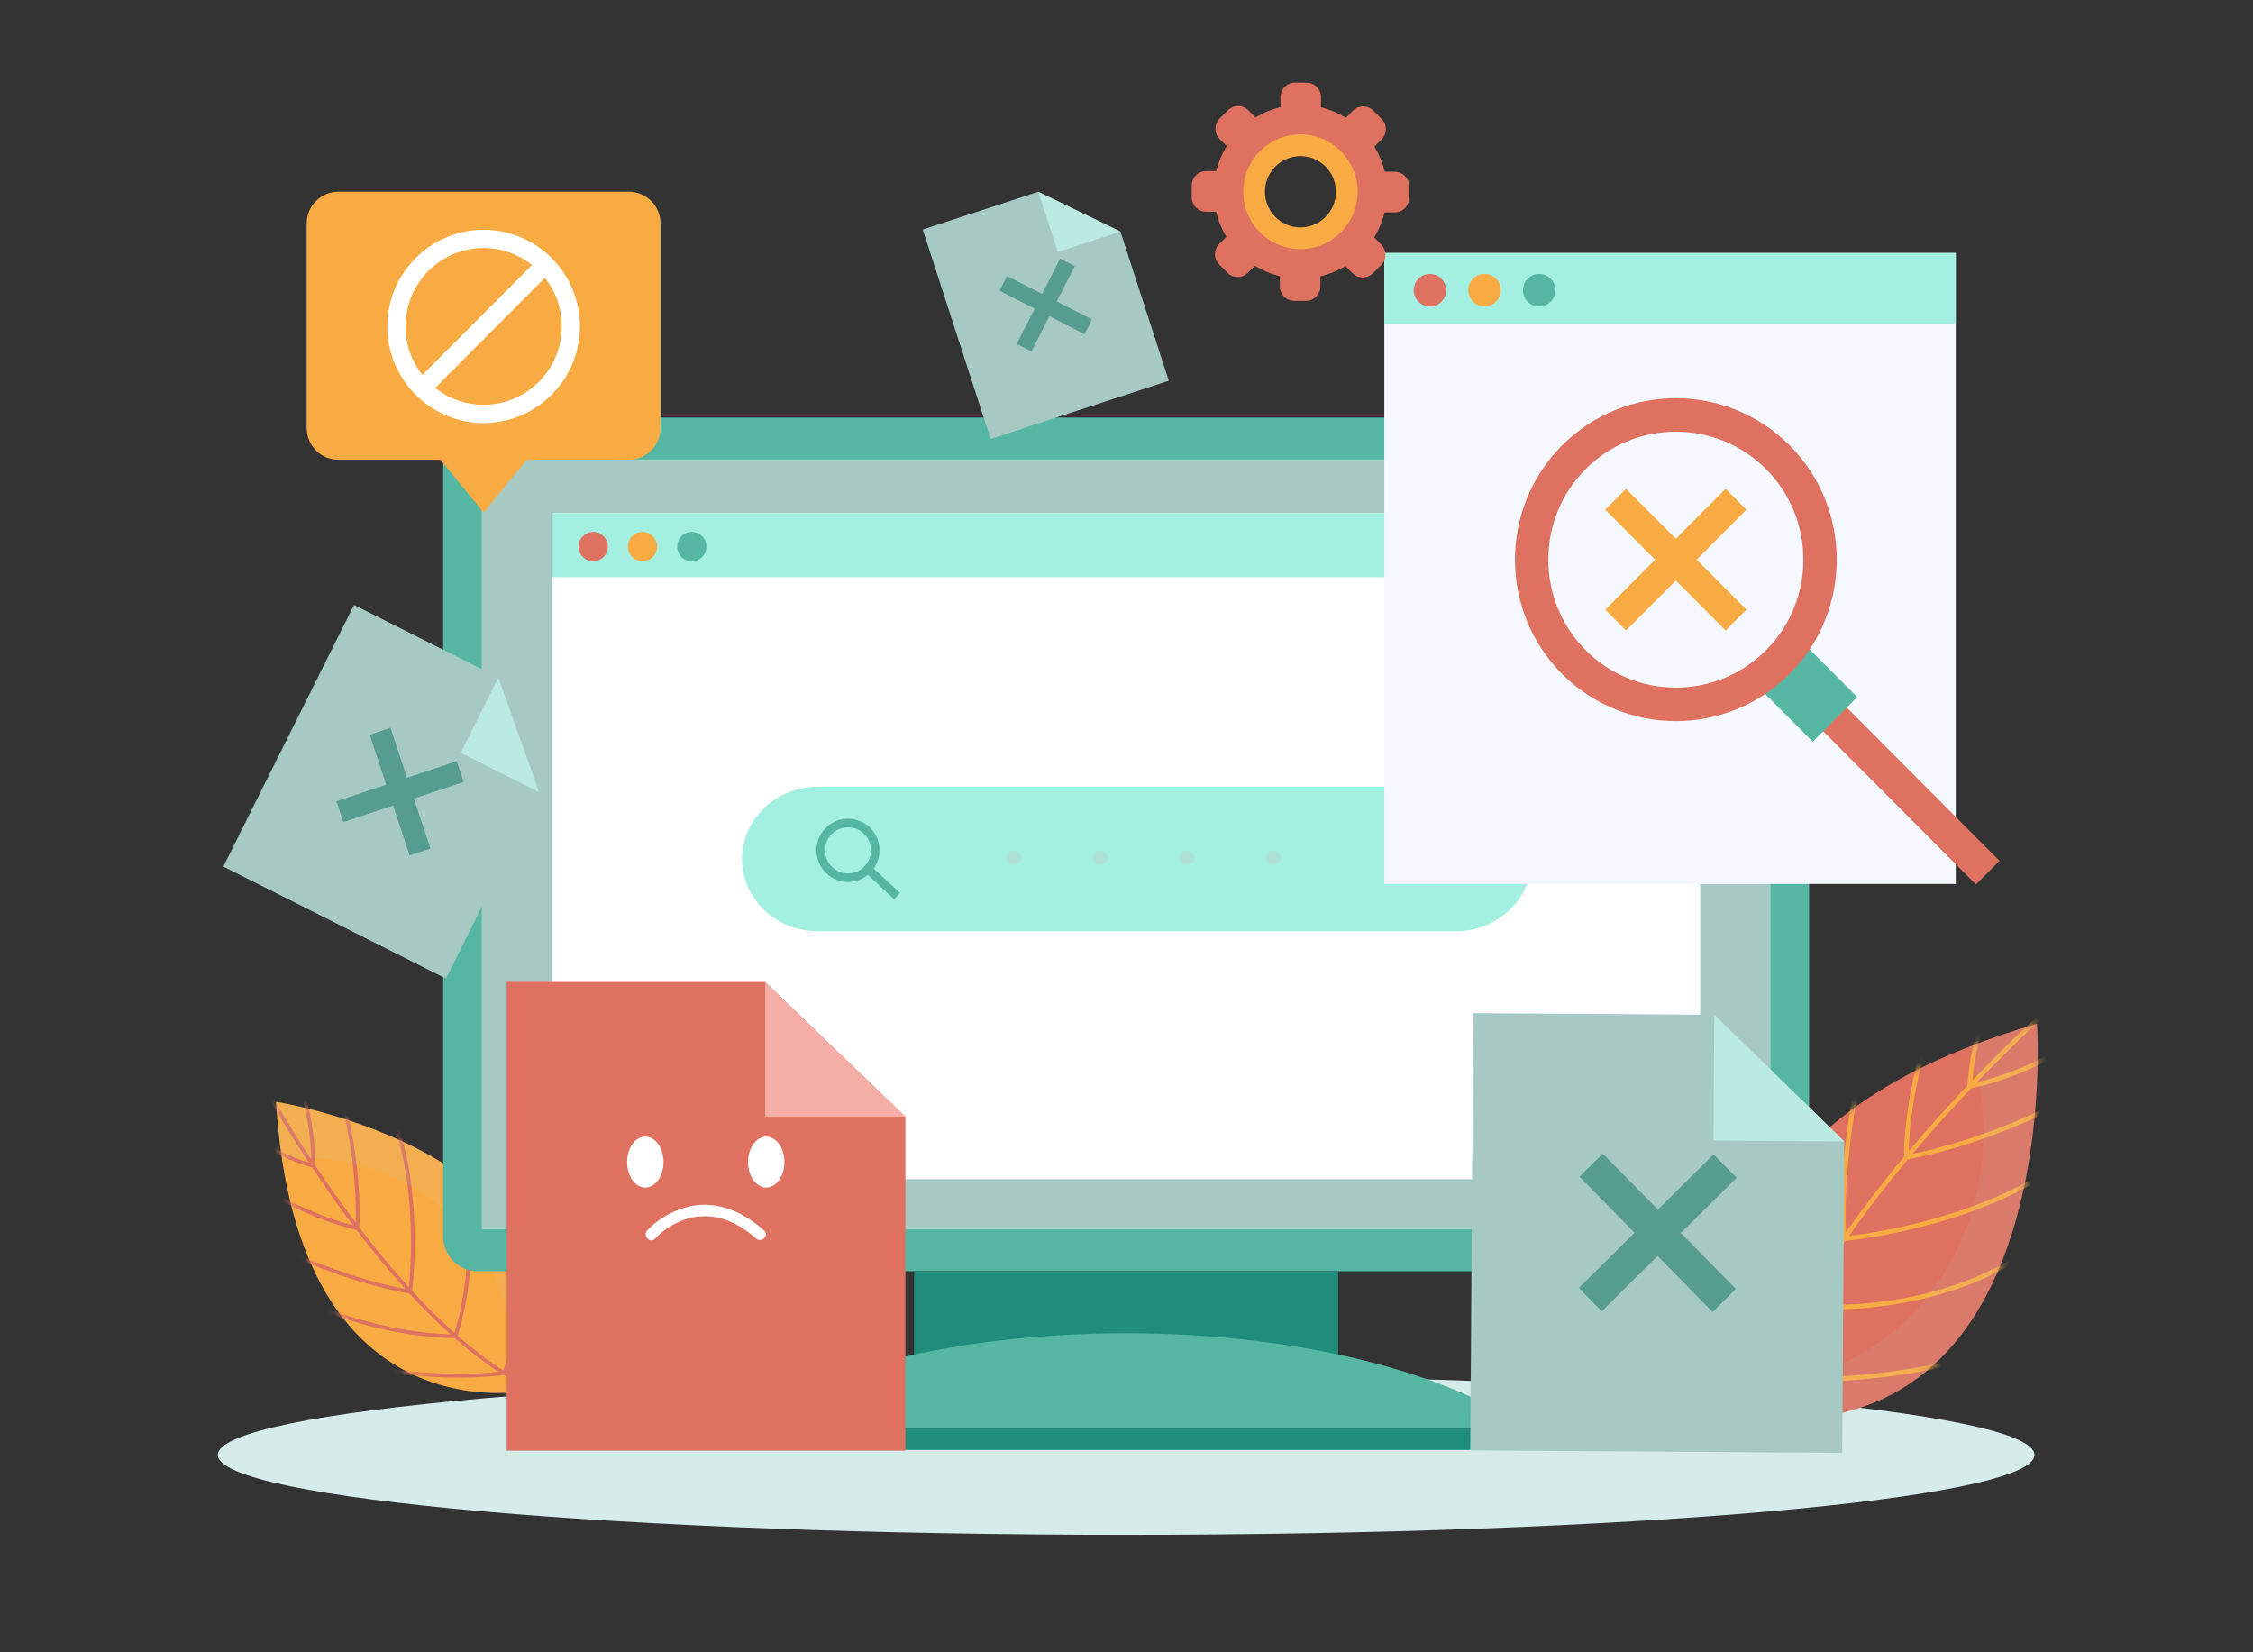 <svg width="300" height="220" viewBox="0 0 300 220" fill="none" xmlns="http://www.w3.org/2000/svg">
<rect x="0" y="0" width="300" height="220" fill="#333333" stroke="none"/>
<path d="M149.951 204.369C216.75 204.369 270.901 199.6 270.901 193.718C270.901 187.835 216.75 183.066 149.951 183.066C83.151 183.066 29 187.835 29 193.718C29 199.6 83.151 204.369 149.951 204.369Z" fill="#D5ECE8"/>
<path d="M234.391 188.88C234.391 188.88 216.419 152.269 271.242 136.309C271.242 136.309 275.061 191.79 234.391 188.88Z" fill="#DE7160"/>
<mask id="mask0_425_3657" style="mask-type:luminance" maskUnits="userSpaceOnUse" x="231" y="136" width="41" height="53">
<path d="M234.392 188.881C234.392 188.881 216.42 152.27 271.243 136.31C271.243 136.31 275.062 191.79 234.392 188.881Z" fill="white"/>
</mask>
<g mask="url(#mask0_425_3657)">
<path d="M278.595 144.832L278.281 144.305C267.443 150.778 257.578 153.051 254.664 153.618C257.378 150.4 260.055 147.452 262.479 144.899C263.568 144.695 271.038 143.139 278.621 137.468L278.255 136.977C271.871 141.75 265.59 143.559 263.231 144.11C268.495 138.617 272.387 135.136 272.503 135.033L272.096 134.573C271.977 134.678 268.003 138.235 262.645 143.837C263.161 136.865 266.573 130.034 266.609 129.964L266.061 129.687C266.024 129.761 262.316 137.178 261.988 144.527C259.559 147.091 256.876 150.049 254.156 153.276C254.351 144.15 258.245 133.457 258.285 133.347L257.71 133.135C257.668 133.249 253.521 144.631 253.533 154.02C250.91 157.167 248.272 160.554 245.805 164.075C245.325 150.929 249.197 137.37 249.238 137.231L248.648 137.061C248.607 137.203 244.546 151.414 245.225 164.91C243.401 167.561 241.681 170.281 240.151 173.026C237.438 158.894 240.935 146.065 240.971 145.935L240.381 145.77C240.343 145.904 236.683 159.304 239.69 173.869C238.19 176.635 236.89 179.418 235.869 182.176C232.4 172.292 231.725 158.136 231.876 157.319L231.272 157.208C231.11 158.093 231.735 172.861 235.543 183.082C234.612 185.756 233.951 188.398 233.644 190.966L234.253 191.039C234.549 188.56 235.181 186.008 236.07 183.426C236.785 183.576 238.85 183.929 242.402 183.929C242.682 183.929 242.973 183.927 243.272 183.923C247.858 183.851 255.597 183.149 266.417 180.215L266.256 179.622C247.806 184.626 238.122 183.199 236.273 182.839C237.299 179.977 238.64 177.08 240.199 174.203C240.692 174.252 241.978 174.356 243.851 174.356C249.749 174.356 261.341 173.307 271.423 166.107L271.066 165.607C258.421 174.637 243.364 173.858 240.52 173.616C242.086 170.78 243.857 167.966 245.744 165.226C247.636 165.033 264.479 163.097 275.699 154.32L275.322 153.837C264.933 161.963 249.628 164.157 246.208 164.557C248.705 160.984 251.384 157.545 254.046 154.356C255.49 154.112 266.444 152.09 278.595 144.832Z" fill="#F9AB43"/>
</g>
<path opacity="0.1" d="M271.243 136.309C268 137.253 265.02 138.272 262.268 139.348C263.454 142.912 264.104 146.764 264.104 150.784C264.104 169.051 250.726 183.859 234.224 183.859C233.698 183.859 233.175 183.843 232.656 183.813C233.451 186.96 234.391 188.88 234.391 188.88C275.062 191.79 271.243 136.309 271.243 136.309Z" fill="#B0D0CA"/>
<path d="M71.383 185.011C71.383 185.011 39.539 192.631 36.758 146.706C36.758 146.706 80.865 153.562 71.383 185.011Z" fill="#F9AB43"/>
<mask id="mask1_425_3657" style="mask-type:luminance" maskUnits="userSpaceOnUse" x="36" y="146" width="37" height="40">
<path d="M71.383 185.011C71.383 185.011 39.539 192.631 36.758 146.706C36.758 146.707 80.865 153.562 71.383 185.011Z" fill="white"/>
</mask>
<g mask="url(#mask1_425_3657)">
<path d="M44.732 142.442L44.263 142.595C47.411 152.264 47.443 160.421 47.37 162.812C45.332 160.107 43.499 157.479 41.929 155.121C41.962 154.229 42.068 148.081 38.972 141.113L38.522 141.313C41.127 147.179 41.432 152.436 41.444 154.389C38.077 149.275 36.042 145.598 35.981 145.488L35.55 145.727C35.611 145.838 37.691 149.594 41.128 154.801C35.761 153.156 31.018 149.261 30.969 149.221L30.655 149.602C30.707 149.645 35.856 153.877 41.551 155.44C43.128 157.805 44.968 160.439 47.013 163.151C39.903 161.375 32.223 156.416 32.143 156.364L31.875 156.778C31.957 156.832 40.132 162.113 47.485 163.772C49.483 166.392 51.668 169.069 53.987 171.632C43.612 169.674 33.683 164.222 33.581 164.166L33.343 164.599C33.447 164.657 43.852 170.373 54.537 172.236C56.289 174.142 58.114 175.976 59.991 177.666C48.447 177.288 39.025 172.26 38.93 172.209L38.696 172.644C38.794 172.697 48.635 177.954 60.569 178.178C62.468 179.849 64.417 181.365 66.395 182.657C58.043 183.628 46.842 181.643 46.229 181.38L46.035 181.835C46.699 182.12 58.37 184.252 67.046 183.075C68.974 184.282 70.926 185.271 72.882 185.968L73.046 185.503C71.158 184.829 69.273 183.879 67.409 182.722C67.653 182.187 68.295 180.627 68.924 177.835C68.974 177.615 69.024 177.386 69.073 177.15C69.829 173.533 70.65 167.326 70.271 158.301L69.778 158.322C70.427 173.712 67.594 181.069 66.985 182.459C64.927 181.144 62.897 179.575 60.92 177.839C61.045 177.46 61.355 176.468 61.687 174.995C62.732 170.359 63.964 161.063 60.114 151.86L59.66 152.051C64.489 163.594 61.211 175.29 60.518 177.482C58.576 175.747 56.687 173.856 54.876 171.885C55.06 170.365 56.528 156.782 51.645 146.404L51.2 146.615C55.72 156.224 54.727 168.643 54.435 171.402C52.08 168.805 49.863 166.088 47.837 163.429C47.904 162.25 48.261 153.282 44.732 142.442Z" fill="#DE7160"/>
</g>
<path opacity="0.1" d="M36.758 146.707C36.922 149.424 37.192 151.947 37.547 154.301C40.548 154.002 43.678 154.176 46.825 154.89C61.124 158.135 70.346 171.281 67.422 184.251C67.329 184.664 67.224 185.072 67.109 185.475C69.713 185.41 71.383 185.012 71.383 185.012C80.865 153.562 36.758 146.707 36.758 146.707Z" fill="#B0D0CA"/>
<path d="M240.896 164.642C240.896 167.186 238.822 169.268 236.286 169.268H63.617C61.081 169.268 59.007 167.186 59.007 164.642V60.228C59.007 57.683 61.081 55.602 63.617 55.602H236.286C238.822 55.602 240.896 57.683 240.896 60.228V164.642Z" fill="#56B6A4"/>
<path d="M235.763 61.176H64.142V163.693H235.763V61.176Z" fill="#A7C9C3"/>
<path d="M178.188 169.268H121.715V183.461H178.188V169.268Z" fill="#1F8D79"/>
<path d="M205.216 191.609C194.888 183.242 174.017 177.521 149.95 177.521C125.883 177.521 105.013 183.242 94.685 191.609H205.216Z" fill="#56B6A4"/>
<path d="M94.684 193.055C95.671 193.055 96.658 193.055 97.645 193.055C100.331 193.055 103.017 193.055 105.703 193.055C109.656 193.055 113.608 193.055 117.561 193.055C122.403 193.055 127.246 193.055 132.089 193.055C137.394 193.055 142.7 193.055 148.004 193.055C153.336 193.055 158.667 193.055 163.999 193.055C168.993 193.055 173.987 193.055 178.981 193.055C183.201 193.055 187.42 193.055 191.64 193.055C194.662 193.055 197.685 193.055 200.706 193.055C202.145 193.055 203.589 193.09 205.028 193.055C205.091 193.053 205.153 193.055 205.214 193.055C207.068 193.055 207.072 190.164 205.214 190.164C204.227 190.164 203.24 190.164 202.253 190.164C199.567 190.164 196.881 190.164 194.195 190.164C190.242 190.164 186.29 190.164 182.337 190.164C177.495 190.164 172.652 190.164 167.809 190.164C162.504 190.164 157.199 190.164 151.894 190.164C146.562 190.164 141.231 190.164 135.899 190.164C130.905 190.164 125.911 190.164 120.917 190.164C116.697 190.164 112.478 190.164 108.258 190.164C105.236 190.164 102.213 190.164 99.192 190.164C97.753 190.164 96.309 190.128 94.87 190.164C94.808 190.165 94.745 190.164 94.684 190.164C92.83 190.164 92.826 193.055 94.684 193.055Z" fill="#1F8D79"/>
<path d="M226.386 68.308H73.512V157.005H226.386V68.308Z" fill="white"/>
<path d="M226.386 68.308H73.512V76.855H226.386V68.308Z" fill="#A3F0E2"/>
<path d="M80.943 72.778C80.943 73.858 80.07 74.734 78.994 74.734C77.917 74.734 77.045 73.858 77.045 72.778C77.045 71.698 77.917 70.822 78.994 70.822C80.07 70.822 80.943 71.698 80.943 72.778Z" fill="#DE7160"/>
<path d="M87.505 72.778C87.505 73.858 86.633 74.734 85.556 74.734C84.48 74.734 83.607 73.858 83.607 72.778C83.607 71.698 84.48 70.822 85.556 70.822C86.633 70.822 87.505 71.698 87.505 72.778Z" fill="#F9AB43"/>
<path d="M94.07 72.778C94.07 73.858 93.197 74.734 92.121 74.734C91.044 74.734 90.172 73.858 90.172 72.778C90.172 71.698 91.044 70.822 92.121 70.822C93.197 70.822 94.07 71.698 94.07 72.778Z" fill="#56B6A4"/>
<path d="M203.968 114.371C203.968 119.657 199.441 123.982 193.909 123.982H108.855C103.322 123.982 98.796 119.657 98.796 114.371C98.796 109.085 103.323 104.76 108.855 104.76H193.909C199.441 104.76 203.968 109.085 203.968 114.371Z" fill="#A3F0E2"/>
<path d="M119.836 118.902L116.346 115.643C116.872 114.895 117.144 114.001 117.111 113.069C117.071 111.944 116.596 110.903 115.775 110.136C114.954 109.369 113.885 108.97 112.764 109.01C111.643 109.051 110.606 109.527 109.842 110.351C109.078 111.175 108.679 112.248 108.72 113.372C108.76 114.497 109.234 115.538 110.055 116.305C110.876 117.072 111.945 117.471 113.066 117.431C113.994 117.397 114.863 117.061 115.569 116.48L119.059 119.739L119.836 118.902ZM110.832 115.468C110.234 114.909 109.889 114.15 109.859 113.332C109.83 112.512 110.12 111.731 110.677 111.131C111.233 110.53 111.99 110.184 112.806 110.155C113.622 110.125 114.401 110.416 114.999 110.975C115.597 111.533 115.942 112.292 115.972 113.111C116.001 113.93 115.711 114.711 115.154 115.312C114.597 115.912 113.841 116.258 113.025 116.288C112.209 116.318 111.43 116.026 110.832 115.468Z" fill="#56B6A4"/>
<path d="M134.969 115.198C135.514 115.198 135.956 114.755 135.956 114.208C135.956 113.661 135.514 113.217 134.969 113.217C134.423 113.217 133.981 113.661 133.981 114.208C133.981 114.755 134.423 115.198 134.969 115.198Z" fill="#AEE1D8"/>
<path d="M146.495 115.198C147.04 115.198 147.482 114.755 147.482 114.208C147.482 113.661 147.04 113.217 146.495 113.217C145.95 113.217 145.508 113.661 145.508 114.208C145.508 114.755 145.95 115.198 146.495 115.198Z" fill="#AEE1D8"/>
<path d="M158.019 115.198C158.565 115.198 159.006 114.755 159.006 114.208C159.006 113.661 158.565 113.217 158.019 113.217C157.474 113.217 157.032 113.661 157.032 114.208C157.032 114.755 157.474 115.198 158.019 115.198Z" fill="#AEE1D8"/>
<path d="M169.544 115.198C170.089 115.198 170.531 114.755 170.531 114.208C170.531 113.661 170.089 113.217 169.544 113.217C168.999 113.217 168.557 113.661 168.557 114.208C168.557 114.755 168.999 115.198 169.544 115.198Z" fill="#AEE1D8"/>
<path d="M260.421 33.685H184.329V117.696H260.421V33.685Z" fill="#F5F9FF"/>
<path d="M260.421 33.685H184.329V43.156H260.421V33.685Z" fill="#A3F0E2"/>
<path d="M192.566 38.638C192.566 39.835 191.599 40.805 190.406 40.805C189.213 40.805 188.246 39.835 188.246 38.638C188.246 37.441 189.213 36.471 190.406 36.471C191.599 36.471 192.566 37.442 192.566 38.638Z" fill="#DE7160"/>
<path d="M199.837 38.638C199.837 39.835 198.87 40.805 197.677 40.805C196.485 40.805 195.518 39.835 195.518 38.638C195.518 37.441 196.485 36.471 197.677 36.471C198.87 36.471 199.837 37.442 199.837 38.638Z" fill="#F9AB43"/>
<path d="M207.109 38.638C207.109 39.835 206.142 40.805 204.949 40.805C203.756 40.805 202.789 39.835 202.789 38.638C202.789 37.441 203.756 36.471 204.949 36.471C206.142 36.471 207.109 37.442 207.109 38.638Z" fill="#56B6A4"/>
<path d="M238.079 86.349L234.937 89.503L263.104 117.769L266.247 114.615L238.079 86.349Z" fill="#DE7160"/>
<path d="M239.056 84.548L233.143 90.482L241.385 98.753L247.298 92.819L239.056 84.548Z" fill="#56B6A4"/>
<g opacity="0.2">
<path d="M236.509 87.926C229.142 95.319 217.154 95.319 209.786 87.926C202.419 80.532 202.419 68.502 209.786 61.109C217.154 53.716 229.142 53.716 236.509 61.109C243.877 68.502 243.877 80.532 236.509 87.926Z" fill="#F5F9FF"/>
</g>
<path d="M238.305 89.725C229.949 98.11 216.351 98.111 207.995 89.725C199.638 81.339 199.638 67.694 207.995 59.308C216.351 50.923 229.949 50.922 238.305 59.308C246.661 67.694 246.661 81.339 238.305 89.725ZM211.137 62.462C204.513 69.109 204.514 79.924 211.137 86.57C217.76 93.217 228.538 93.218 235.161 86.57C241.785 79.923 241.785 69.108 235.161 62.462C228.538 55.815 217.761 55.815 211.137 62.462Z" fill="#DE7160"/>
<path d="M232.547 67.863L229.779 65.086L223.149 71.74L216.518 65.086L213.75 67.863L220.381 74.517L213.75 81.171L216.518 83.949L223.149 77.295L229.779 83.949L232.547 81.171L225.916 74.517L232.547 67.863Z" fill="#F9AB43"/>
<path d="M101.889 130.747H67.468V193.149H120.56V148.697L101.889 130.747Z" fill="#DE7160"/>
<path d="M101.889 130.747L120.56 148.697H101.889V130.747Z" fill="#F4AEA6"/>
<path d="M88.349 154.727C88.349 156.601 87.264 158.119 85.927 158.119C84.589 158.119 83.505 156.601 83.505 154.727C83.505 152.854 84.589 151.336 85.927 151.336C87.264 151.336 88.349 152.854 88.349 154.727Z" fill="white"/>
<path d="M102.028 158.119C103.366 158.119 104.45 156.601 104.45 154.727C104.45 152.854 103.366 151.336 102.028 151.336C100.691 151.336 99.606 152.854 99.606 154.727C99.606 156.601 100.691 158.119 102.028 158.119Z" fill="white"/>
<path d="M87.243 164.909C88.251 163.802 89.652 162.931 91.047 162.426C94.577 161.149 97.99 162.483 100.679 164.909C101.397 165.557 102.463 164.493 101.742 163.842C98.761 161.153 94.894 159.573 90.929 160.874C89.19 161.444 87.424 162.473 86.179 163.842C85.528 164.558 86.589 165.628 87.243 164.909Z" fill="white"/>
<path d="M83.754 25.53H45.036C42.726 25.53 40.837 27.426 40.837 29.744V56.998C40.837 59.316 42.726 61.212 45.036 61.212H58.64L64.395 68.247L70.15 61.212H83.754C86.064 61.212 87.953 59.316 87.953 56.998V29.744C87.953 27.426 86.064 25.53 83.754 25.53Z" fill="#F9AB43"/>
<path d="M64.397 30.594C57.327 30.594 51.575 36.365 51.575 43.46C51.575 50.555 57.327 56.327 64.397 56.327C71.467 56.327 77.218 50.554 77.218 43.46C77.218 36.365 71.467 30.594 64.397 30.594ZM64.397 33.02C66.83 33.02 69.07 33.865 70.844 35.275L56.24 49.93C54.836 48.15 53.993 45.902 53.993 43.46C53.993 37.704 58.66 33.02 64.397 33.02ZM64.397 53.9C61.963 53.9 59.724 53.056 57.95 51.645L72.553 36.991C73.958 38.77 74.8 41.018 74.8 43.46C74.801 49.217 70.134 53.9 64.397 53.9Z" fill="white"/>
<path d="M228.271 135.115L196.158 134.902L195.775 193.118L245.306 193.446L245.579 151.975L228.271 135.115Z" fill="#A7C9C3"/>
<path d="M228.271 135.114L245.58 151.975L228.161 151.859L228.271 135.114Z" fill="#BAEAE1"/>
<path d="M231.238 156.816L228.179 153.706L220.754 161.059L213.425 153.608L210.326 156.677L217.654 164.128L210.229 171.482L213.287 174.592L220.713 167.239L228.042 174.69L231.141 171.62L223.812 164.169L231.238 156.816Z" fill="#579C90"/>
<path d="M66.36 90.21L47.142 80.543L29.74 115.384L59.384 130.294L71.779 105.475L66.36 90.21Z" fill="#A7C9C3"/>
<path d="M66.361 90.21L71.78 105.475L61.355 100.231L66.361 90.21Z" fill="#BAEAE1"/>
<path d="M61.74 104.121L60.821 101.346L54.194 103.555L51.991 96.904L49.225 97.826L51.427 104.477L44.8 106.686L45.719 109.463L52.346 107.253L54.549 113.904L57.315 112.981L55.113 106.331L61.74 104.121Z" fill="#579C90"/>
<path d="M138.247 25.537L122.866 30.56L131.908 58.445L155.633 50.698L149.192 30.834L138.247 25.537Z" fill="#A7C9C3"/>
<path d="M138.248 25.537L149.193 30.834L140.849 33.558L138.248 25.537Z" fill="#BAEAE1"/>
<path d="M143.105 35.436L141.151 34.438L138.767 39.138L134.083 36.745L133.089 38.707L137.772 41.099L135.388 45.799L137.343 46.797L139.727 42.097L144.41 44.489L145.405 42.527L140.722 40.136L143.105 35.436Z" fill="#579C90"/>
<path d="M185.732 22.862L184.385 22.857C184.104 21.663 183.639 20.542 183.02 19.522L183.977 18.568C184.723 17.825 184.728 16.603 183.986 15.854L182.876 14.732C182.134 13.983 180.917 13.978 180.171 14.722L179.214 15.676C178.201 15.049 177.088 14.574 175.9 14.283L175.905 12.931C175.908 11.876 175.051 11.009 173.998 11.005L172.422 11C171.37 10.996 170.506 11.857 170.503 12.913L170.498 14.265C169.308 14.548 168.191 15.014 167.174 15.635L166.224 14.674C165.483 13.925 164.265 13.921 163.519 14.665L162.401 15.779C161.655 16.524 161.65 17.745 162.392 18.494L163.342 19.454C162.716 20.47 162.243 21.588 161.954 22.78L160.606 22.776C159.554 22.772 158.69 23.633 158.687 24.689L158.682 26.27C158.678 27.326 159.536 28.193 160.588 28.197L161.935 28.201C162.216 29.396 162.681 30.517 163.3 31.537L162.343 32.49C161.597 33.234 161.592 34.456 162.334 35.205L163.444 36.327C164.185 37.076 165.403 37.081 166.15 36.336L167.106 35.383C168.119 36.011 169.232 36.485 170.421 36.776L170.416 38.128C170.413 39.184 171.27 40.051 172.323 40.054L173.899 40.059C174.951 40.063 175.814 39.202 175.818 38.146L175.823 36.794C177.013 36.512 178.13 36.045 179.147 35.424L180.097 36.385C180.838 37.134 182.055 37.138 182.802 36.394L183.92 35.28C184.666 34.536 184.671 33.314 183.929 32.566L182.979 31.605C183.605 30.59 184.077 29.472 184.367 28.279L185.714 28.284C186.766 28.287 187.63 27.427 187.634 26.371L187.639 24.789C187.642 23.733 186.784 22.866 185.732 22.862ZM173.141 30.885C170.193 30.875 167.812 28.468 167.822 25.511C167.832 22.553 170.23 20.163 173.178 20.173C176.125 20.183 178.506 22.589 178.497 25.548C178.486 28.505 176.088 30.895 173.141 30.885Z" fill="#DE7160"/>
<path d="M173.187 17.888C168.982 17.873 165.56 21.283 165.546 25.502C165.532 29.723 168.929 33.156 173.134 33.17C177.339 33.185 180.76 29.775 180.775 25.555C180.789 21.335 177.392 17.902 173.187 17.888ZM173.144 30.274C170.533 30.265 168.423 28.134 168.432 25.513C168.441 22.892 170.565 20.775 173.177 20.784C175.788 20.793 177.898 22.924 177.889 25.546C177.88 28.166 175.756 30.284 173.144 30.274Z" fill="#F9AB43"/>
</svg>

